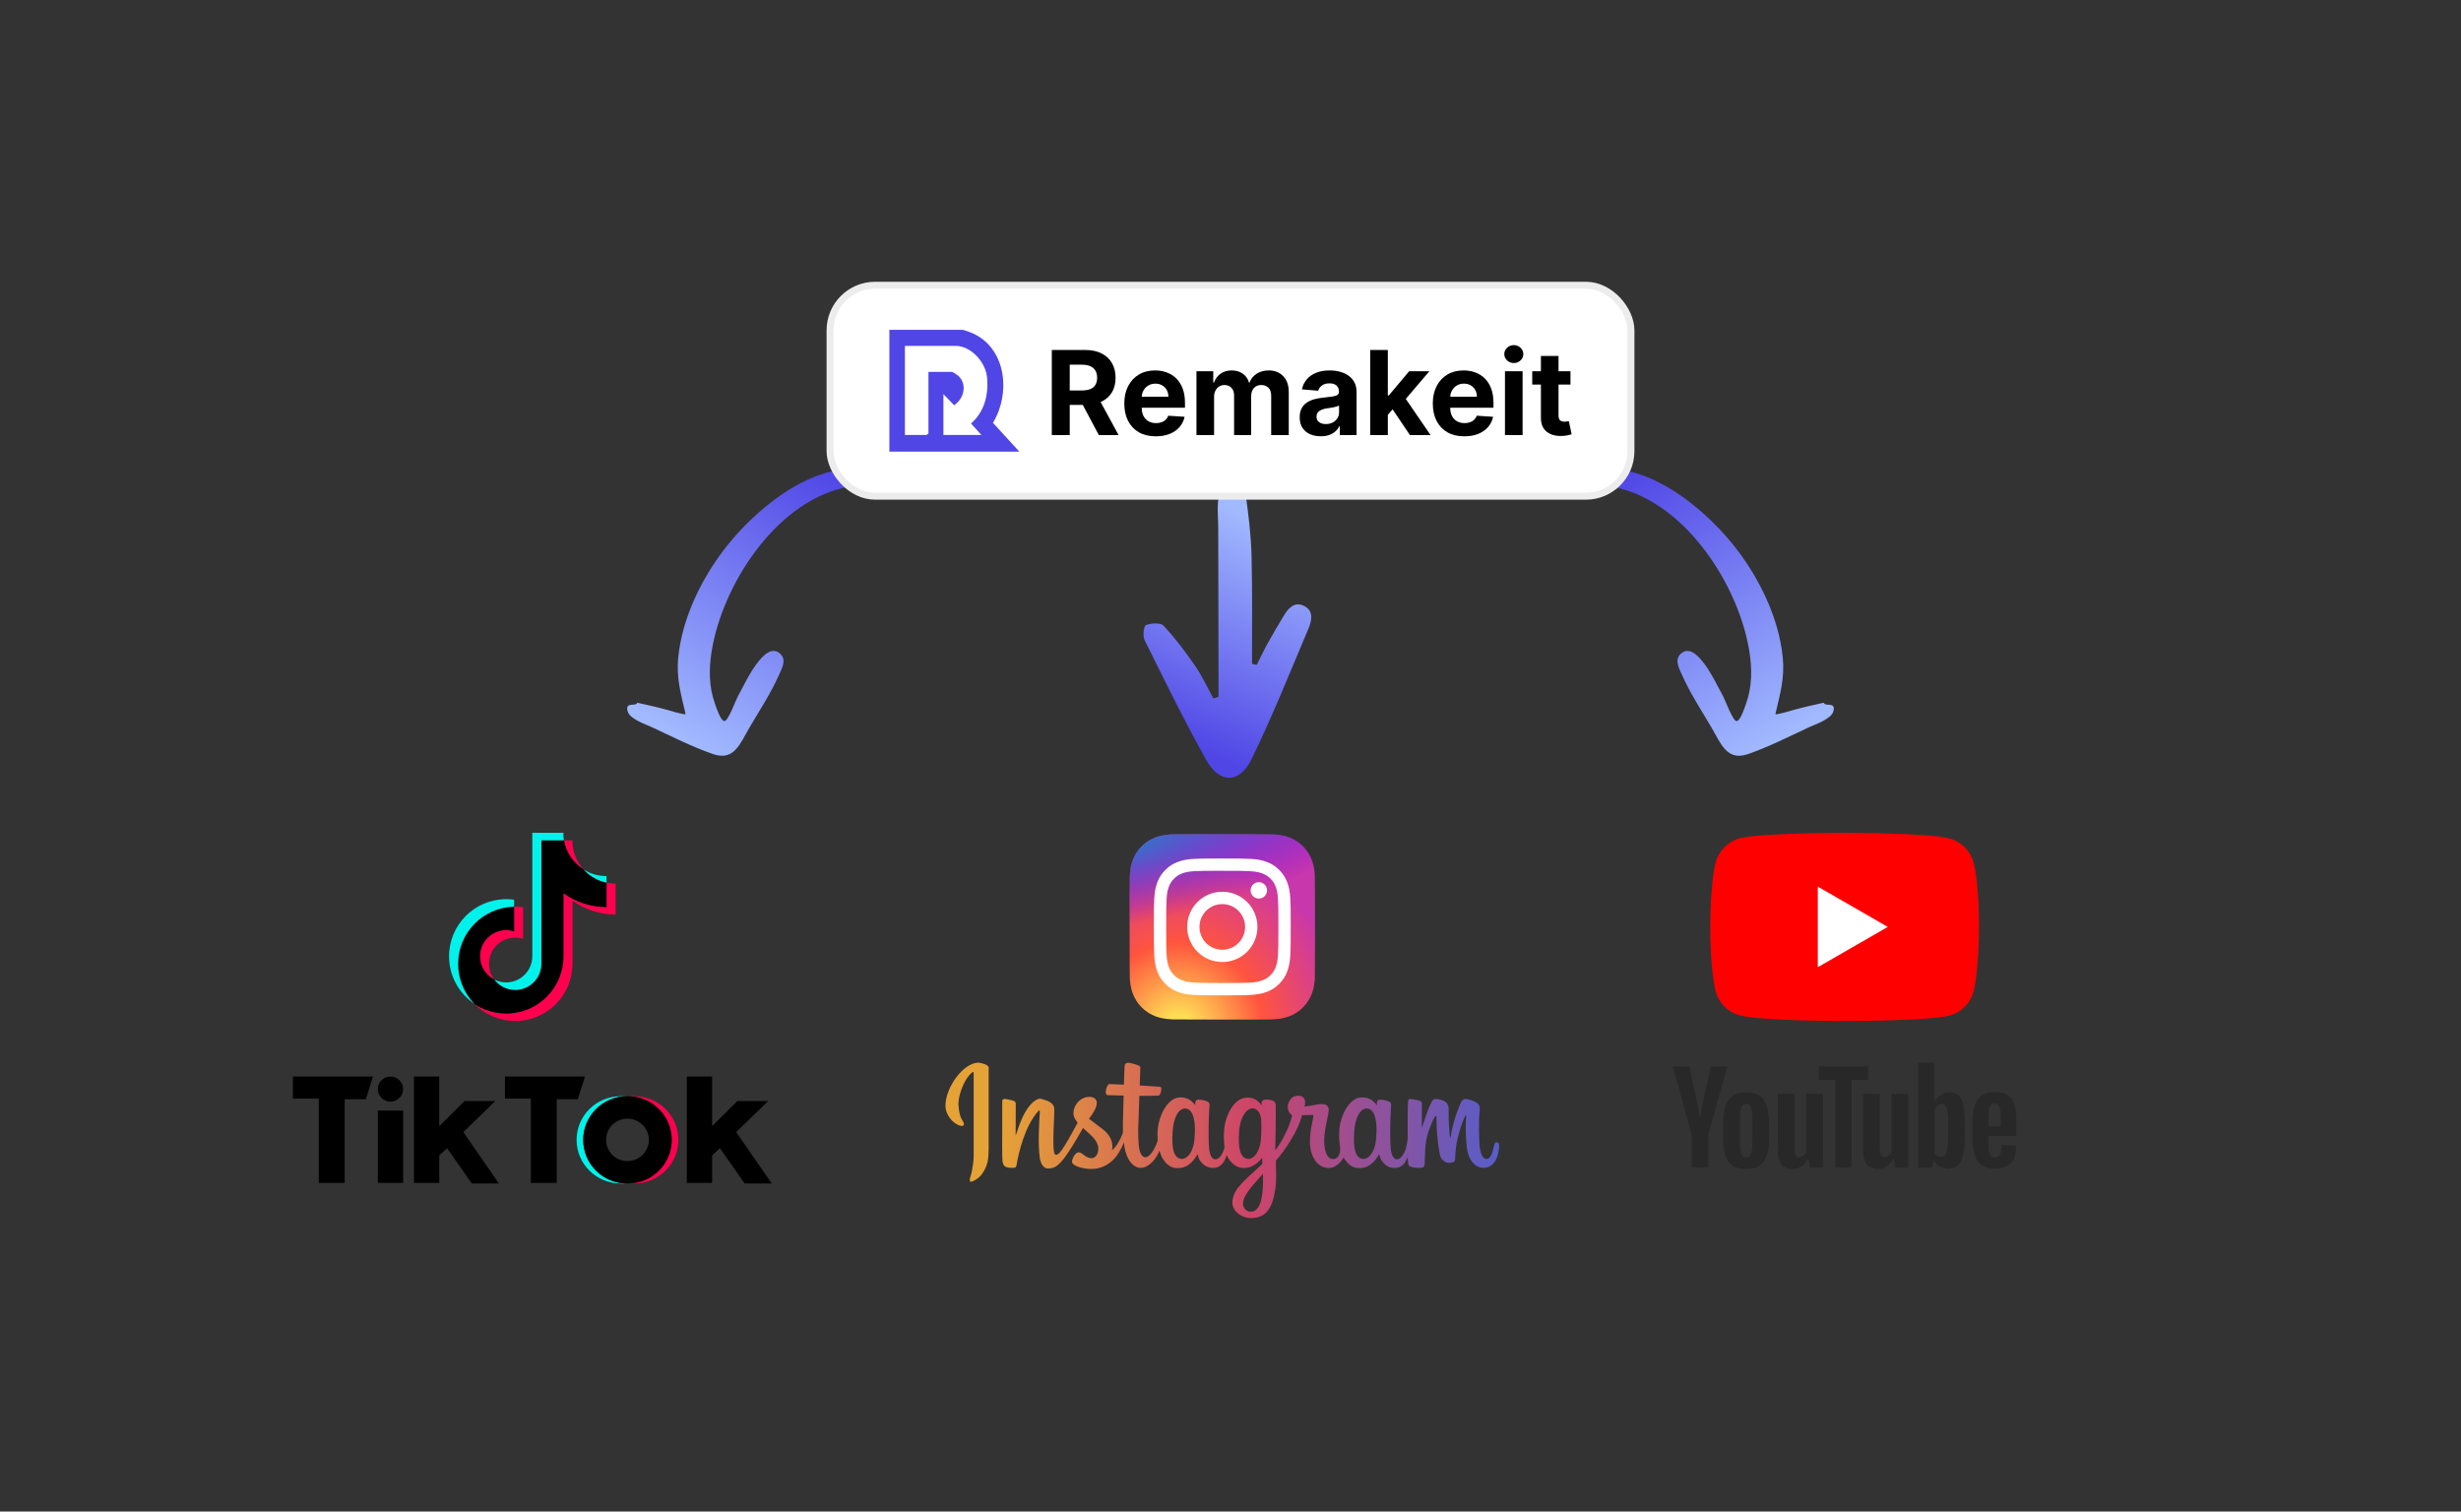 <svg width="1773" height="1089" viewBox="0 0 1773 1089" fill="none" xmlns="http://www.w3.org/2000/svg">
<rect x="0" y="0" width="1773" height="1089" fill="#333333" stroke="none"/>
<path d="M412.437 648.949C421.192 655.204 431.918 658.885 443.503 658.885V636.604C441.31 636.605 439.124 636.376 436.979 635.922V653.46C425.395 653.46 414.67 649.78 405.913 643.524V688.993C405.913 711.739 387.464 730.176 364.708 730.176C356.218 730.176 348.326 727.611 341.77 723.211C349.252 730.857 359.687 735.601 371.231 735.601C393.988 735.601 412.438 717.163 412.438 694.416V648.949H412.437ZM420.485 626.47C416.01 621.584 413.072 615.27 412.437 608.29V605.424H406.254C407.81 614.296 413.118 621.876 420.485 626.47ZM356.163 705.756C353.663 702.48 352.312 698.472 352.318 694.351C352.318 683.948 360.756 675.513 371.167 675.513C373.107 675.513 375.035 675.81 376.884 676.396V653.618C374.724 653.322 372.543 653.196 370.363 653.242V670.972C368.513 670.385 366.583 670.088 364.643 670.089C354.232 670.089 345.795 678.523 345.795 688.928C345.795 696.284 350.012 702.654 356.163 705.756Z" fill="#FF004F"/>
<path d="M405.913 643.524C414.671 649.779 425.395 653.46 436.979 653.46V635.922C430.513 634.545 424.789 631.168 420.485 626.47C413.118 621.876 407.81 614.296 406.254 605.424H390.015V694.415C389.978 704.79 381.554 713.191 371.166 713.191C365.044 713.191 359.606 710.274 356.162 705.756C350.011 702.654 345.794 696.284 345.794 688.928C345.794 678.525 354.231 670.09 364.642 670.09C366.636 670.09 368.559 670.4 370.362 670.972V653.242C348.006 653.704 330.026 671.962 330.026 694.416C330.026 705.625 334.504 715.786 341.771 723.211C348.326 727.611 356.218 730.177 364.709 730.177C387.465 730.177 405.913 711.738 405.913 688.993V643.524H405.913Z" fill="black"/>
<path d="M436.979 635.922V631.18C431.148 631.188 425.432 629.556 420.485 626.47C424.864 631.262 430.631 634.566 436.979 635.922ZM406.254 605.424C406.106 604.576 405.992 603.723 405.913 602.866V600H383.49V688.993C383.454 699.366 375.031 707.766 364.642 707.766C361.592 707.766 358.712 707.043 356.162 705.757C359.606 710.274 365.045 713.19 371.166 713.19C381.553 713.19 389.978 704.791 390.015 694.416V605.424H406.254ZM370.363 653.243V648.194C368.49 647.938 366.601 647.81 364.709 647.811C341.951 647.81 323.503 666.249 323.503 688.993C323.503 703.252 330.753 715.818 341.771 723.21C334.504 715.786 330.027 705.624 330.027 694.416C330.027 671.962 348.006 653.704 370.363 653.243Z" fill="#00F2EA"/>
<path d="M457.05 852.644C474.545 852.644 488.727 838.576 488.727 821.224C488.727 803.872 474.545 789.802 457.05 789.802H452.278C469.773 789.802 483.955 803.872 483.955 821.224C483.955 838.576 469.773 852.644 452.278 852.644H457.05Z" fill="#FF004F"/>
<path d="M451.846 789.802H447.074C429.58 789.802 415.395 803.872 415.395 821.224C415.395 838.576 429.58 852.644 447.074 852.644H451.846C434.349 852.644 420.167 838.576 420.167 821.224C420.166 803.872 434.349 789.802 451.846 789.802Z" fill="#00F2EA"/>
<path d="M211.019 775.601V791.527H229.674V852.214H248.337V791.957H263.523L268.73 775.601L211.019 775.601ZM363.76 775.601V791.527H382.415V852.214H401.078V791.957H416.264L421.47 775.601L363.76 775.601ZM272.205 784.639C272.205 779.648 276.278 775.601 281.31 775.601C286.346 775.601 290.424 779.648 290.424 784.639C290.424 789.63 286.349 793.677 281.31 793.677C276.278 793.675 272.205 789.63 272.205 784.639ZM272.205 800.135H290.424V852.214H272.205V800.135ZM298.236 775.601V852.214H316.462V832.417L322.103 827.247L339.892 852.644H359.417L333.813 815.629L356.812 793.245H334.683L316.462 811.321V775.601H298.236ZM494.799 775.601V852.214H513.028V832.417L518.667 827.247L536.46 852.644H555.988L530.384 815.629L553.382 793.245H531.254L513.028 811.321V775.601H494.799Z" fill="black"/>
<path d="M452.277 852.644C469.771 852.644 483.956 838.576 483.956 821.224C483.956 803.872 469.771 789.802 452.277 789.802H451.844C434.349 789.802 420.167 803.872 420.167 821.224C420.167 838.576 434.349 852.644 451.844 852.644H452.277ZM436.656 821.224C436.656 812.783 443.556 805.946 452.064 805.946C460.567 805.946 467.466 812.783 467.466 821.224C467.466 829.664 460.567 836.505 452.064 836.505C443.556 836.504 436.656 829.664 436.656 821.224Z" fill="black"/>
<path d="M880.614 601.027C852.732 601.027 844.578 601.056 842.993 601.188C837.271 601.663 833.711 602.564 829.832 604.495C826.843 605.98 824.485 607.7 822.158 610.112C817.921 614.511 815.353 619.922 814.423 626.355C813.971 629.478 813.84 630.115 813.813 646.066C813.803 651.383 813.813 658.38 813.813 667.766C813.813 695.625 813.844 703.771 813.978 705.353C814.44 710.921 815.313 714.424 817.162 718.255C820.696 725.59 827.445 731.096 835.396 733.15C838.149 733.859 841.189 734.249 845.093 734.434C846.747 734.506 863.604 734.557 880.471 734.557C897.338 734.557 914.205 734.537 915.818 734.455C920.338 734.242 922.963 733.89 925.865 733.14C933.867 731.075 940.493 725.651 944.098 718.214C945.911 714.475 946.831 710.838 947.247 705.562C947.337 704.411 947.375 686.068 947.375 667.749C947.375 649.427 947.334 631.117 947.244 629.967C946.822 624.605 945.903 620.999 944.031 617.188C942.496 614.068 940.79 611.738 938.315 609.356C933.897 605.136 928.493 602.568 922.055 601.64C918.935 601.189 918.313 601.055 902.35 601.027H880.614Z" fill="url(#paint0_radial_384_40)"/>
<path d="M880.614 601.027C852.732 601.027 844.578 601.056 842.993 601.188C837.271 601.663 833.711 602.564 829.832 604.495C826.843 605.98 824.485 607.7 822.158 610.112C817.921 614.511 815.353 619.922 814.423 626.355C813.971 629.478 813.84 630.115 813.813 646.066C813.803 651.383 813.813 658.38 813.813 667.766C813.813 695.625 813.844 703.771 813.978 705.353C814.44 710.921 815.313 714.424 817.162 718.255C820.696 725.59 827.445 731.096 835.396 733.15C838.149 733.859 841.189 734.249 845.093 734.434C846.747 734.506 863.604 734.557 880.471 734.557C897.338 734.557 914.205 734.537 915.818 734.455C920.338 734.242 922.963 733.89 925.865 733.14C933.867 731.075 940.493 725.651 944.098 718.214C945.911 714.475 946.831 710.838 947.247 705.562C947.337 704.411 947.375 686.068 947.375 667.749C947.375 649.427 947.334 631.117 947.244 629.967C946.822 624.605 945.903 620.999 944.031 617.188C942.496 614.068 940.79 611.738 938.315 609.356C933.897 605.136 928.493 602.568 922.055 601.64C918.935 601.189 918.313 601.055 902.35 601.027H880.614Z" fill="url(#paint1_radial_384_40)"/>
<path d="M880.583 618.49C867.192 618.49 865.512 618.549 860.252 618.788C855.003 619.029 851.42 619.86 848.285 621.079C845.042 622.338 842.291 624.023 839.55 626.765C836.807 629.505 835.123 632.256 833.859 635.498C832.637 638.634 831.805 642.218 831.568 647.466C831.333 652.725 831.271 654.407 831.271 667.798C831.271 681.189 831.331 682.864 831.569 688.124C831.811 693.373 832.642 696.956 833.86 700.091C835.121 703.334 836.805 706.085 839.547 708.826C842.287 711.569 845.038 713.257 848.278 714.517C851.416 715.736 855 716.567 860.248 716.808C865.507 717.047 867.187 717.105 880.577 717.105C893.969 717.105 895.645 717.047 900.904 716.808C906.153 716.567 909.74 715.736 912.878 714.517C916.12 713.257 918.866 711.569 921.606 708.826C924.349 706.085 926.033 703.334 927.297 700.092C928.509 696.956 929.341 693.372 929.588 688.125C929.824 682.865 929.886 681.189 929.886 667.798C929.886 654.407 929.824 652.726 929.588 647.467C929.341 642.217 928.509 638.634 927.297 635.499C926.033 632.256 924.349 629.505 921.606 626.765C918.863 624.022 916.121 622.337 912.875 621.079C909.731 619.86 906.146 619.029 900.897 618.788C895.637 618.549 893.963 618.49 880.568 618.49H880.583ZM876.16 627.376C877.473 627.374 878.938 627.376 880.583 627.376C893.748 627.376 895.309 627.423 900.508 627.659C905.315 627.879 907.924 628.683 909.662 629.357C911.963 630.251 913.604 631.319 915.329 633.045C917.054 634.771 918.123 636.415 919.018 638.716C919.693 640.452 920.498 643.061 920.716 647.868C920.953 653.066 921.004 654.628 921.004 667.787C921.004 680.946 920.953 682.507 920.716 687.705C920.497 692.512 919.693 695.121 919.018 696.857C918.125 699.158 917.054 700.797 915.329 702.522C913.603 704.247 911.964 705.316 909.662 706.209C907.926 706.887 905.315 707.689 900.508 707.909C895.31 708.145 893.748 708.196 880.583 708.196C867.417 708.196 865.857 708.145 860.659 707.909C855.851 707.687 853.242 706.883 851.503 706.208C849.202 705.315 847.558 704.246 845.833 702.521C844.107 700.795 843.039 699.155 842.143 696.853C841.468 695.117 840.664 692.508 840.445 687.701C840.208 682.503 840.161 680.941 840.161 667.774C840.161 654.607 840.208 653.054 840.445 647.856C840.665 643.049 841.468 640.439 842.143 638.701C843.036 636.4 844.107 634.757 845.833 633.031C847.558 631.305 849.202 630.237 851.503 629.341C853.241 628.663 855.851 627.862 860.659 627.641C865.207 627.435 866.97 627.374 876.16 627.364V627.376ZM906.903 635.563C903.637 635.563 900.986 638.21 900.986 641.478C900.986 644.744 903.637 647.395 906.903 647.395C910.17 647.395 912.82 644.744 912.82 641.478C912.82 638.211 910.17 635.561 906.903 635.561V635.563ZM880.583 642.476C866.599 642.476 855.262 653.814 855.262 667.798C855.262 681.782 866.599 693.114 880.583 693.114C894.567 693.114 905.901 681.782 905.901 667.798C905.901 653.814 894.567 642.476 880.583 642.476ZM880.583 651.362C889.66 651.362 897.019 658.72 897.019 667.798C897.019 676.875 889.66 684.234 880.583 684.234C871.505 684.234 864.147 676.875 864.147 667.798C864.147 658.72 871.505 651.362 880.583 651.362Z" fill="white"/>
<path d="M712.255 768.785C711.737 767.014 706.449 765.596 704.868 765.596C694.349 765.597 681.136 782.998 681.136 796.764C681.136 802.652 685.773 808.621 690.473 810.571C692.401 811.371 693.72 811.365 694.205 810.688C694.672 810.036 694.433 808.82 693.295 807.146C691.274 804.173 690.58 798.628 690.506 795.417C690.351 788.71 694.987 776.805 700.179 772.813C700.648 772.452 701.479 771.858 701.479 772.983C701.479 793.022 701.479 813.02 701.479 833.059C701.479 836.206 700.715 840.883 700.083 844.381C699.878 845.511 697.524 851.371 699.4 851.371C701.122 851.371 704.773 848.891 706.075 847.503C708.6 844.814 710.395 841.275 711.385 837.59C711.977 835.388 712.281 830.22 712.281 828.063V768.914C712.278 768.884 712.272 768.847 712.255 768.785Z" fill="url(#paint2_linear_384_40)"/>
<path d="M1079.5 823.492C1079.18 823.211 1078.78 823.006 1078.31 823.006C1077.44 823.006 1076.87 823.502 1076.69 824.23C1076.34 825.658 1075.83 827.97 1075.34 829.564C1074.48 832.341 1073.18 834.997 1071 834.997C1066.98 834.997 1066.09 827.271 1065.9 824.767C1065.66 821.678 1065.64 818.164 1065.56 815.451V805.745L1065.95 800.656C1066.04 799.404 1066.24 798.451 1065.92 797.245C1065.65 796.213 1065.04 795.317 1064.21 794.686C1062.49 793.368 1057.81 791.74 1056.04 791.74C1055.05 791.74 1054.15 792.14 1053.5 792.786C1052.79 793.491 1052.25 794.792 1051.88 795.669C1050.97 797.876 1050.18 799.856 1049.5 801.737C1048.66 804.048 1047.53 807.75 1046.63 811.339C1046 813.82 1045.58 816.045 1045.2 818.491C1045.14 818.858 1045.14 818.958 1045.08 819.325C1045.08 819.338 1045.05 819.569 1045.02 819.648C1044.93 819.863 1044.66 819.807 1044.62 819.577C1044.57 819.285 1044.55 819.034 1044.52 818.739C1044.03 813.038 1043.53 807.098 1043.67 801.348C1043.71 799.874 1043.75 798.105 1043.46 797.023C1043.22 796.107 1042.76 795.281 1042.14 794.6C1040.66 792.973 1038.11 792.195 1036.03 791.921C1035.02 791.787 1033.8 791.56 1032.89 792.095C1032.03 792.598 1031.34 793.984 1030.94 794.784C1028.33 800.004 1026.25 806.964 1024.32 812.762L1024.39 796.03C1024.39 795.647 1024.42 794.991 1024.32 794.612C1024.2 794.132 1023.92 793.718 1023.53 793.426C1023.4 793.327 1022.9 793.093 1022.5 792.979C1020.79 792.499 1019.18 792.157 1017.41 791.899C1017.02 791.843 1016.42 791.747 1016.04 791.747C1015.39 791.747 1014.85 792.129 1014.58 792.671C1014.07 793.686 1014.1 812.622 1014.14 820.416C1013.89 822.53 1013.48 825.312 1012.69 827.924C1012.02 830.133 1009.77 834.648 1007.11 835.177C1004.3 835.738 1002.67 832.824 1002.04 828.305C1001.22 820.918 1001.58 807.036 1002.03 799.222C1002.25 795.432 1002.95 794.008 998.95 792.979C996.233 792.28 994.589 792.173 993.467 792.34C992.306 792.513 991.761 793.911 991.947 796.394C988.479 791.086 983.499 790.335 980.012 790.712C971.837 791.594 966.002 803.564 965.004 812.642C964.397 818.174 964.92 823.21 965.595 827.396C965.398 830.199 964.965 835.275 959.926 834.996C955.769 834.766 953.378 827.94 954.115 818.791C954.581 812.985 956.495 804.796 957.054 802.072C958.278 796.102 954.781 794.952 949.877 795.606C947.297 795.951 943.751 796.694 939.844 797.349C940.66 794.347 940.351 791.133 938.02 790.02C935.893 789.004 932.214 789.211 930.139 791.498C927.195 794.741 926.419 800.535 930.891 803.461C930.345 807.975 925.226 820.239 918.723 828.841C918.825 823.906 919.332 801.729 919.078 795.811C918.987 793.676 917.083 792.844 915.351 792.472C915.082 792.414 912.852 792.199 912.852 792.177C911.669 792.078 910.551 792.238 909.764 792.87C908.753 793.684 908.801 794.626 908.931 796.432C905.229 790.764 900.04 790.299 896.331 791.039C888.535 792.594 883.062 803.7 882.079 812.641C881.684 816.24 881.659 819.781 881.868 822.987C881.951 824.262 882.068 825.475 882.242 826.639C881.002 831.113 878.91 834.604 876.273 835.176C873.472 835.783 871.84 832.823 871.206 828.304C870.386 820.917 870.744 807.034 871.193 799.221C871.411 795.43 872.117 794.007 868.116 792.977C865.398 792.279 863.754 792.172 862.632 792.339C861.472 792.512 860.927 793.909 861.112 796.392C857.645 791.085 852.664 790.334 849.177 790.71C841.003 791.593 835.167 803.563 834.17 812.641C833.819 815.838 833.845 818.869 834.06 821.668C833.431 823.608 832.428 826.037 831.659 827.486C826.719 836.809 821.214 835.697 820.342 824.367C820.075 820.889 820.006 817.213 820.006 813.712C820.286 805.638 820.566 797.564 820.846 789.49C825.289 789.527 829.794 789.501 834.463 789.36C836.353 789.304 837.572 783.114 835.813 782.991C830.898 782.65 826.004 782.337 821.105 782.054L821.554 769.103C821.554 769.063 821.556 769.025 821.53 768.933C821.269 768.04 820.578 767.671 819.728 767.391C818.73 767.062 817.134 766.562 815.609 766.18C813.418 765.632 810.443 764.874 810.211 768.2C810.038 770.702 809.855 775.758 809.699 781.454C806.278 781.291 802.844 781.144 799.386 781.012C797.361 780.935 794.994 788.952 798.228 789.022C802.047 789.105 805.787 789.206 809.51 789.294C809.395 794.661 808.948 806.276 808.957 816.301C807.021 821.331 804.332 826.156 801.058 828.729C801.991 825.443 801.656 819.123 794.448 813.553C791.894 811.58 788.831 809.242 784.539 806.02C787.222 802.737 790.124 798.088 790.184 794.527C790.22 792.328 788.535 790.232 784.75 790.259C777.911 790.308 773.332 796.682 773.352 801.935C773.365 805.247 775.473 807.587 776.386 808.802C765.347 829.464 762.902 831.995 760.787 831.995C759.413 831.995 758.784 828.997 758.891 819.767C758.986 811.505 759.561 805.935 759.565 799.228C759.566 796.424 757.806 794.819 756.005 793.793C755.007 793.225 750.658 791.61 749.361 791.572C747.461 791.515 744.733 793.264 742.461 795.798C737.168 801.703 734.215 810.714 731.72 818.229L731.791 796.03C731.792 795.647 731.815 794.991 731.72 794.612C731.48 793.655 730.784 793.228 729.894 792.979C728.218 792.508 725.179 791.747 723.434 791.747C722.789 791.747 722.341 792.193 722.142 792.74C721.97 793.211 722.106 803.718 722.044 814.702C722.004 821.943 721.948 828.919 722.082 833.473C722.224 838.298 722.317 841.356 728.497 841.382C731.376 841.394 732.016 841.469 732.423 839.056C733.811 830.819 738.36 810.834 748.314 800.201C748.624 799.909 749.204 800.088 749.163 800.759C748.498 811.418 747.723 824.062 749.147 834.411C749.551 837.347 751.305 841.828 754.886 841.828C759.707 841.828 763.213 840.734 772.394 825.985C774.64 822.375 777.184 818.018 780.266 812.655C782.149 814.368 784.059 816.053 785.916 817.795C789.313 820.979 791.193 824.337 791.265 827.416C791.353 831.203 789.405 834.424 786.32 834.409C781.986 834.39 779.821 830.196 777.217 830.204C774.479 830.212 772.283 835.013 772.305 837.083C772.33 839.45 778.529 842.185 786.491 842.172C792.53 842.163 797.314 839.828 801.419 836.17C804.65 833.292 807.929 827.674 809.75 823.099C810.06 831.057 814.395 841.382 821.844 841.382C825.379 841.382 828.804 839.008 831.454 835.649C833.23 833.399 834.254 831.609 835.317 828.995C835.996 831.227 836.946 833.685 837.697 834.826C839.919 838.201 842.888 841.244 847.284 841.53C852.291 841.856 855.64 840.039 858.243 837.538C860.237 835.62 861.363 833.983 862.808 831.453C863.358 836.625 868.226 841.576 874.108 841.465C879.571 841.361 882.222 837.118 883.754 832.209C884.281 833.438 884.948 834.621 885.798 835.772C892.229 844.483 902.682 842.8 909.318 834.073C909.357 836.091 909.398 838.066 909.402 838.622C903.558 844.221 896.934 849.391 892.049 855.557C888.973 859.441 887.705 863.753 887.889 866.906C888.258 873.229 895.098 877.596 901.237 877.596C913.295 877.596 917.09 868.555 918.885 855.956C919.846 849.208 919.086 842.311 919.233 836.183C926.56 827.698 935.439 814.141 938.03 803.441L945.162 803.265C945.508 803.255 945.974 803.305 946.222 803.553C946.425 803.756 946.212 804.332 946.066 805.073C944.196 814.548 941.664 825.586 946.402 834.295C948.677 838.472 952.209 841.433 957.149 841.516C961.727 841.597 965.853 837.746 967.984 833.969C970.263 837.669 973.349 841.219 978.116 841.529C983.123 841.855 986.472 840.038 989.075 837.537C991.069 835.619 992.196 833.982 993.64 831.452C993.946 832.433 994.219 834.001 994.675 834.867C996.638 838.595 1000.3 841.369 1003.73 841.504C1010.77 841.783 1012.49 837.132 1014.19 833.622C1014.23 835.064 1014.42 837.997 1014.64 839.064C1014.76 839.599 1015.14 839.99 1015.62 840.23C1017.37 841.105 1019.74 841.392 1021.92 841.379C1023.25 841.371 1025.11 841.56 1025.94 840.322C1026.42 839.612 1026.39 838.074 1026.43 837.221C1026.59 833.867 1026.71 828.227 1026.92 826.024C1027.63 819.943 1028.46 816.641 1030.05 812.731C1031.04 810.306 1031.88 807.763 1033.85 804.417C1033.95 804.253 1034.12 804.134 1034.32 804.134C1034.7 804.134 1034.85 804.456 1034.85 804.73C1034.91 807.476 1034.96 809.985 1035.08 812.336C1035.41 818.834 1035.95 824.113 1036.95 829.774C1037.14 830.825 1037.32 832.014 1037.66 833.033C1038.57 835.796 1041.17 837.791 1044.23 837.791C1045.17 837.791 1046.06 837.606 1046.87 837.271C1047.1 837.174 1047.33 837.057 1047.54 836.916C1047.96 836.637 1048.18 836.361 1048.29 835.869C1048.36 835.551 1048.35 835.176 1048.35 834.842C1048.36 834.563 1048.37 834.288 1048.38 834.014C1048.56 829.111 1049.02 825.018 1050.01 820.773C1051.6 813.992 1053.61 807.646 1055.74 803.812C1055.82 803.671 1055.89 803.49 1056.08 803.49C1056.23 803.49 1056.33 803.598 1056.34 803.743C1056.36 803.875 1056.35 804.091 1056.34 804.184C1056.1 806.3 1056.03 808.462 1056.02 810.605C1056.01 813.875 1056.01 817.152 1056.2 820.419C1056.41 824.299 1056.84 828.077 1057.63 830.925C1058.03 832.346 1058.51 833.6 1059.07 834.699C1061.01 838.463 1064.44 841.379 1068.88 841.379C1074.15 841.379 1077.46 837.413 1078.83 832.749C1079.16 831.641 1079.45 830.569 1079.66 829.397C1079.88 828.171 1080.44 824.316 1079.5 823.492ZM860.696 818.074C860.332 830.53 854.776 835.648 850.636 834.877C845.609 833.941 843.99 827.286 844.785 815.334C845.508 804.498 849.388 798.644 853.728 798.628C860.527 798.603 861.386 810.596 860.696 818.074ZM908.607 818.074C908.242 830.53 902.686 835.648 898.546 834.877C893.52 833.941 891.901 827.286 892.696 815.334C893.735 799.746 903.046 794.44 907.26 801.784C909.037 804.882 908.833 810.294 908.607 818.074ZM903.986 872.212C899.313 874.717 894.104 870.79 895.894 864.58C897.569 858.769 905.662 850.453 909.911 845.634C910.005 852.029 910.501 868.72 903.986 872.212ZM991.529 818.074C991.166 830.53 985.609 835.648 981.469 834.877C976.443 833.941 974.824 827.286 975.619 815.334C976.341 804.498 980.221 798.644 984.561 798.628C991.361 798.603 992.219 810.596 991.529 818.074Z" fill="url(#paint3_linear_384_40)"/>
<path d="M1421.77 621.217C1419.54 612.922 1413 606.381 1404.7 604.148C1389.54 600 1328.92 600 1328.92 600C1328.92 600 1268.3 600 1253.15 603.988C1245.01 606.222 1238.31 612.922 1236.08 621.217C1232.09 636.373 1232.09 667.8 1232.09 667.8C1232.09 667.8 1232.09 699.387 1236.08 714.383C1238.31 722.678 1244.85 729.219 1253.15 731.452C1268.46 735.6 1328.92 735.6 1328.92 735.6C1328.92 735.6 1389.54 735.6 1404.7 731.612C1413 729.378 1419.54 722.838 1421.77 714.542C1425.76 699.387 1425.76 667.96 1425.76 667.96C1425.76 667.96 1425.92 636.373 1421.77 621.217Z" fill="#FF0000"/>
<path d="M1309.62 696.834L1360.03 667.799L1309.62 638.765V696.834Z" fill="white"/>
<path d="M1247.97 839.7C1245.57 838.1 1243.87 835.6 1242.87 832.1C1241.87 828.7 1241.37 824.1 1241.37 818.5V810.8C1241.37 805.1 1241.97 800.5 1243.07 797C1244.27 793.5 1246.07 791 1248.47 789.4C1250.97 787.8 1254.17 787 1258.17 787C1262.07 787 1265.27 787.8 1267.67 789.4C1270.07 791 1271.77 793.6 1272.87 797C1273.97 800.4 1274.57 805 1274.57 810.8V818.5C1274.57 824.2 1274.07 828.7 1272.97 832.2C1271.87 835.6 1270.17 838.2 1267.77 839.8C1265.37 841.4 1262.07 842.2 1257.97 842.2C1253.77 842.1 1250.37 841.3 1247.97 839.7ZM1261.47 831.3C1262.17 829.6 1262.47 826.7 1262.47 822.8V806.2C1262.47 802.4 1262.17 799.6 1261.47 797.8C1260.77 796 1259.67 795.2 1257.97 795.2C1256.37 795.2 1255.17 796.1 1254.57 797.8C1253.87 799.6 1253.57 802.4 1253.57 806.2V822.8C1253.57 826.7 1253.87 829.6 1254.57 831.3C1255.17 833 1256.37 833.9 1258.07 833.9C1259.67 833.9 1260.77 833.1 1261.47 831.3Z" fill="#282828"/>
<path d="M1432.57 818.6V821.3C1432.57 824.7 1432.67 827.3 1432.87 829C1433.07 830.7 1433.47 832 1434.17 832.7C1434.77 833.5 1435.77 833.9 1437.17 833.9C1438.97 833.9 1440.17 833.2 1440.87 831.8C1441.57 830.4 1441.87 828.1 1441.97 824.8L1452.27 825.4C1452.37 825.9 1452.37 826.5 1452.37 827.3C1452.37 832.2 1451.07 835.9 1448.37 838.3C1445.67 840.7 1441.87 841.9 1436.97 841.9C1431.07 841.9 1426.97 840 1424.57 836.3C1422.17 832.6 1420.97 826.9 1420.97 819.1V809.8C1420.97 801.8 1422.17 796 1424.67 792.3C1427.17 788.6 1431.37 786.8 1437.27 786.8C1441.37 786.8 1444.57 787.6 1446.77 789.1C1448.97 790.6 1450.47 793 1451.37 796.1C1452.27 799.3 1452.67 803.7 1452.67 809.3V818.4H1432.57V818.6ZM1434.07 796.2C1433.47 797 1433.07 798.2 1432.87 799.9C1432.67 801.6 1432.57 804.2 1432.57 807.7V811.5H1441.37V807.7C1441.37 804.3 1441.27 801.7 1441.07 799.9C1440.87 798.1 1440.37 796.9 1439.77 796.2C1439.17 795.5 1438.17 795.1 1436.97 795.1C1435.57 795 1434.67 795.4 1434.07 796.2Z" fill="#282828"/>
<path d="M1218.77 817.6L1205.17 768.3H1217.07L1221.87 790.6C1223.07 796.1 1223.97 800.8 1224.57 804.7H1224.87C1225.27 801.9 1226.17 797.3 1227.57 790.7L1232.57 768.3H1244.47L1230.67 817.6V841.2H1218.87V817.6H1218.77Z" fill="#282828"/>
<path d="M1313.27 788V841.3H1303.87L1302.87 834.8H1302.57C1300.07 839.7 1296.17 842.2 1291.07 842.2C1287.57 842.2 1284.97 841 1283.27 838.7C1281.57 836.4 1280.77 832.8 1280.77 827.8V788H1292.77V827.1C1292.77 829.5 1293.07 831.2 1293.57 832.2C1294.07 833.2 1294.97 833.7 1296.17 833.7C1297.17 833.7 1298.17 833.4 1299.17 832.7C1300.17 832.1 1300.87 831.3 1301.27 830.3V788H1313.27Z" fill="#282828"/>
<path d="M1374.77 788V841.3H1365.37L1364.37 834.8H1364.07C1361.57 839.7 1357.67 842.2 1352.57 842.2C1349.07 842.2 1346.47 841 1344.77 838.7C1343.07 836.4 1342.27 832.8 1342.27 827.8V788H1354.27V827.1C1354.27 829.5 1354.57 831.2 1355.07 832.2C1355.57 833.2 1356.47 833.7 1357.67 833.7C1358.67 833.7 1359.67 833.4 1360.67 832.7C1361.67 832.1 1362.37 831.3 1362.77 830.3V788H1374.77Z" fill="#282828"/>
<path d="M1345.87 778H1333.97V841.2H1322.27V778H1310.37V768.3H1345.87V778Z" fill="#282828"/>
<path d="M1414.47 796.5C1413.77 793.1 1412.57 790.7 1410.97 789.2C1409.37 787.7 1407.07 786.9 1404.27 786.9C1402.07 786.9 1399.97 787.5 1398.07 788.8C1396.17 790 1394.67 791.7 1393.67 793.7H1393.57V765.6H1381.97V841.2H1391.87L1393.07 836.2H1393.37C1394.27 838 1395.67 839.4 1397.57 840.5C1399.47 841.5 1401.47 842.1 1403.77 842.1C1407.87 842.1 1410.77 840.2 1412.67 836.5C1414.57 832.8 1415.57 826.9 1415.57 819V810.6C1415.47 804.5 1415.17 799.8 1414.47 796.5ZM1403.47 818.2C1403.47 822.1 1403.27 825.1 1402.97 827.3C1402.67 829.5 1402.07 831.1 1401.37 832C1400.57 832.9 1399.57 833.4 1398.37 833.4C1397.37 833.4 1396.47 833.2 1395.67 832.7C1394.87 832.2 1394.17 831.5 1393.67 830.6V800.4C1394.07 799 1394.77 797.8 1395.77 796.8C1396.77 795.9 1397.87 795.4 1398.97 795.4C1400.17 795.4 1401.17 795.9 1401.77 796.8C1402.47 797.8 1402.87 799.4 1403.17 801.6C1403.47 803.9 1403.57 807.1 1403.57 811.2V818.2H1403.47Z" fill="#282828"/>
<path d="M459.074 506.262C465.995 507.845 472.901 509.29 479.75 511.183C480.852 511.488 494.169 515.508 493.917 514.407C490.647 500.097 487.13 488.783 488.628 473.677C490.074 459.101 494.46 444.59 500.484 431.254C511.6 406.647 528.126 385.104 548.643 367.482C566.21 352.392 589.846 338.018 613.833 337.815C618.327 337.777 639.928 341.299 635.978 349.927C634.131 353.961 629.622 350.93 626.313 350.345C619.551 349.148 613.134 350.107 606.449 351.762C557.174 363.962 520.049 422.789 512.65 469.531C510.671 482.037 510.701 494.834 515.062 506.92C516.02 509.576 519.114 519.445 521.9 519.522C524.595 519.596 529.997 504.595 531.437 501.985C536.59 492.646 542.228 479.847 550.161 472.501C553.734 469.193 557.963 467.249 562.027 470.934C566.894 475.348 563.417 481.229 561.341 485.968C555.477 499.356 547.218 511.756 539.845 524.373C533.129 535.864 528.831 548.497 513.734 543.295C498.636 538.094 483.924 530.54 469.46 523.83C465.422 521.956 453.971 518.121 452.293 512.815C449.824 505.005 458.35 509.485 459.074 506.262C465.26 507.677 459.032 506.447 459.074 506.262Z" fill="url(#paint4_linear_384_40)"/>
<path d="M1313.93 506.262C1307.01 507.845 1300.1 509.29 1293.25 511.183C1292.15 511.488 1278.83 515.508 1279.08 514.407C1282.35 500.097 1285.87 488.783 1284.37 473.677C1282.93 459.101 1278.54 444.59 1272.52 431.254C1261.4 406.647 1244.87 385.104 1224.36 367.482C1206.79 352.392 1183.15 338.018 1159.17 337.815C1154.67 337.777 1133.07 341.299 1137.02 349.927C1138.87 353.961 1143.38 350.93 1146.69 350.345C1153.45 349.148 1159.87 350.107 1166.55 351.762C1215.83 363.962 1252.95 422.789 1260.35 469.531C1262.33 482.037 1262.3 494.834 1257.94 506.92C1256.98 509.576 1253.89 519.445 1251.1 519.522C1248.41 519.596 1243 504.595 1241.56 501.985C1236.41 492.646 1230.77 479.847 1222.84 472.501C1219.27 469.193 1215.04 467.249 1210.97 470.934C1206.11 475.348 1209.58 481.229 1211.66 485.968C1217.52 499.356 1225.78 511.756 1233.15 524.373C1239.87 535.864 1244.17 548.497 1259.27 543.295C1274.36 538.094 1289.08 530.54 1303.54 523.83C1307.58 521.956 1319.03 518.121 1320.71 512.815C1323.18 505.005 1314.65 509.485 1313.93 506.262C1307.74 507.677 1313.97 506.447 1313.93 506.262Z" fill="url(#paint5_linear_384_40)"/>
<path d="M902.005 478.23C901.948 452.168 902.341 426.099 901.657 400.046C901.28 385.66 899.505 371.25 897.538 356.956C896.689 350.789 893.406 343.601 885.789 345.827C882.16 346.888 878.773 353.499 877.966 358.098C876.681 365.414 877.647 373.15 877.66 380.709C877.735 421.128 877.809 461.548 877.884 501.967C876.66 502.399 875.435 502.832 874.211 503.264C869.902 495.441 866.18 487.216 861.141 479.894C854.148 469.732 846.656 459.789 838.269 450.788C836.112 448.474 829.35 448.9 825.608 450.351C824 450.974 823.136 458.185 824.585 461.106C838.978 490.113 853.198 519.252 868.988 547.513C878.575 564.669 892.937 564.759 901.577 547.082C916.565 516.414 929.237 484.584 942.571 453.106C944.964 447.456 946.779 440.305 939.674 436.628C932.717 433.028 928.191 438.041 924.826 443.694C920.987 450.144 917.104 456.573 913.47 463.14C910.583 468.359 908.041 473.773 905.346 479.1C904.232 478.81 903.119 478.52 902.005 478.23Z" fill="url(#paint6_linear_384_40)"/>
<rect x="598" y="205.5" width="577" height="152" rx="32.5" fill="white"/>
<rect x="598" y="205.5" width="577" height="152" rx="32.5" stroke="#ECECEC" stroke-width="5"/>
<g clip-path="url(#clip0_384_40)">
<path d="M734.359 325.379H640.734V237.621H693.139C694.692 237.621 700.24 239.844 701.909 240.663C724.851 251.938 728.302 283.357 715.344 304.603L734.359 325.379ZM707.017 313.352L699.568 305.11C708.997 296.869 712.249 284.962 711.156 272.154C710.178 260.754 699.382 249.203 688.586 249.203H651.919V313.352H667.454C667.612 313.352 668.904 312.34 668.904 312.238V267.913H685.682C686.374 267.913 689.518 269.962 690.227 270.599C697.178 276.818 694.427 287.345 687.393 291.938L679.671 283.95V313.352H707.017Z" fill="#5046E6"/>
<path d="M757.766 313.453V252.151H781.836C786.443 252.151 790.376 252.979 793.633 254.636C796.91 256.272 799.403 258.597 801.11 261.61C802.838 264.603 803.702 268.125 803.702 272.176C803.702 276.247 802.828 279.749 801.081 282.682C799.333 285.596 796.801 287.831 793.484 289.387C790.188 290.944 786.195 291.722 781.508 291.722H765.392V281.305H779.423C781.886 281.305 783.932 280.967 785.56 280.288C787.188 279.609 788.4 278.592 789.194 277.235C790.009 275.878 790.416 274.192 790.416 272.176C790.416 270.141 790.009 268.425 789.194 267.028C788.4 265.631 787.178 264.573 785.53 263.855C783.902 263.117 781.846 262.747 779.364 262.747H770.665V313.453H757.766ZM790.714 285.556L805.877 313.453H791.637L776.801 285.556H790.714Z" fill="black"/>
<path d="M832.695 314.351C827.988 314.351 823.937 313.393 820.541 311.477C817.164 309.541 814.563 306.808 812.736 303.276C810.909 299.724 809.995 295.524 809.995 290.674C809.995 285.945 810.909 281.794 812.736 278.222C814.563 274.65 817.135 271.867 820.452 269.871C823.788 267.876 827.701 266.878 832.189 266.878C835.207 266.878 838.018 267.367 840.619 268.345C843.241 269.302 845.525 270.749 847.471 272.685C849.438 274.62 850.966 277.055 852.059 279.988C853.151 282.902 853.697 286.314 853.697 290.225V293.728H815.059V285.825H841.751C841.751 283.989 841.354 282.363 840.56 280.946C839.766 279.529 838.663 278.422 837.253 277.624C835.863 276.806 834.244 276.396 832.397 276.396C830.471 276.396 828.763 276.845 827.274 277.743C825.804 278.621 824.652 279.809 823.818 281.305C822.984 282.782 822.557 284.428 822.537 286.244V293.757C822.537 296.032 822.954 297.998 823.788 299.654C824.642 301.31 825.844 302.587 827.393 303.485C828.942 304.383 830.779 304.833 832.904 304.833C834.314 304.833 835.605 304.633 836.777 304.234C837.948 303.834 838.951 303.236 839.785 302.438C840.619 301.639 841.255 300.662 841.692 299.504L853.429 300.283C852.833 303.116 851.612 305.59 849.765 307.706C847.938 309.801 845.575 311.437 842.675 312.615C839.796 313.772 836.469 314.351 832.695 314.351Z" fill="black"/>
<path d="M861.979 313.453V267.477H874.074V275.588H874.61C875.564 272.894 877.153 270.769 879.377 269.213C881.601 267.656 884.263 266.878 887.361 266.878C890.499 266.878 893.17 267.666 895.374 269.243C897.579 270.799 899.048 272.914 899.783 275.588H900.26C901.193 272.954 902.882 270.849 905.324 269.273C907.787 267.676 910.696 266.878 914.053 266.878C918.323 266.878 921.788 268.245 924.449 270.979C927.131 273.693 928.471 277.544 928.471 282.532V313.453H915.811V285.047C915.811 282.493 915.135 280.577 913.785 279.3C912.434 278.023 910.746 277.384 908.72 277.384C906.417 277.384 904.619 278.122 903.329 279.599C902.037 281.056 901.392 282.982 901.392 285.376V313.453H889.089V284.778C889.089 282.523 888.443 280.727 887.152 279.39C885.881 278.053 884.203 277.384 882.118 277.384C880.708 277.384 879.437 277.743 878.304 278.462C877.193 279.16 876.309 280.148 875.653 281.425C874.998 282.682 874.67 284.159 874.67 285.855V313.453H861.979Z" fill="black"/>
<path d="M951.543 314.321C948.624 314.321 946.022 313.812 943.739 312.794C941.455 311.757 939.647 310.23 938.317 308.215C937.006 306.179 936.351 303.645 936.351 300.612C936.351 298.058 936.817 295.913 937.75 294.176C938.684 292.44 939.955 291.044 941.564 289.986C943.172 288.928 945 288.13 947.045 287.591C949.11 287.052 951.275 286.673 953.539 286.454C956.201 286.175 958.345 285.915 959.974 285.675C961.603 285.416 962.784 285.037 963.519 284.538C964.254 284.039 964.621 283.301 964.621 282.323V282.143C964.621 280.248 964.026 278.781 962.834 277.743C961.662 276.706 959.994 276.187 957.829 276.187C955.545 276.187 953.728 276.696 952.377 277.714C951.027 278.711 950.133 279.969 949.696 281.485L937.959 280.527C938.555 277.733 939.727 275.319 941.474 273.283C943.222 271.228 945.476 269.652 948.237 268.554C951.017 267.437 954.234 266.878 957.889 266.878C960.431 266.878 962.864 267.177 965.187 267.776C967.531 268.375 969.606 269.302 971.414 270.56C973.241 271.817 974.68 273.433 975.733 275.409C976.786 277.364 977.312 279.709 977.312 282.443V313.453H965.277V307.077H964.919C964.184 308.514 963.201 309.781 961.97 310.878C960.739 311.956 959.259 312.804 957.531 313.423C955.804 314.021 953.807 314.321 951.543 314.321ZM955.178 305.521C957.045 305.521 958.693 305.152 960.123 304.413C961.553 303.655 962.675 302.637 963.489 301.36C964.303 300.083 964.711 298.636 964.711 297.02V292.141C964.314 292.4 963.767 292.64 963.072 292.859C962.397 293.059 961.632 293.248 960.778 293.428C959.924 293.588 959.071 293.737 958.216 293.877C957.362 293.997 956.588 294.107 955.893 294.206C954.403 294.426 953.102 294.775 951.99 295.254C950.878 295.733 950.014 296.381 949.399 297.199C948.783 297.998 948.475 298.995 948.475 300.193C948.475 301.929 949.1 303.256 950.352 304.174C951.623 305.072 953.232 305.521 955.178 305.521Z" fill="black"/>
<path d="M998.657 300.223L998.687 284.927H1000.53L1015.19 267.477H1029.76L1010.07 290.585H1007.06L998.657 300.223ZM987.158 313.453V252.151H999.849V313.453H987.158ZM1015.76 313.453L1002.29 293.428L1010.75 284.419L1030.62 313.453H1015.76Z" fill="black"/>
<path d="M1054.95 314.351C1050.25 314.351 1046.19 313.393 1042.8 311.477C1039.42 309.541 1036.82 306.808 1034.99 303.276C1033.17 299.724 1032.25 295.524 1032.25 290.674C1032.25 285.945 1033.17 281.794 1034.99 278.222C1036.82 274.65 1039.39 271.867 1042.71 269.871C1046.05 267.876 1049.96 266.878 1054.45 266.878C1057.47 266.878 1060.28 267.367 1062.88 268.345C1065.5 269.302 1067.78 270.749 1069.73 272.685C1071.7 274.62 1073.22 277.055 1074.32 279.988C1075.41 282.902 1075.96 286.314 1075.96 290.225V293.728H1037.32V285.825H1064.01C1064.01 283.989 1063.61 282.363 1062.82 280.946C1062.02 279.529 1060.92 278.422 1059.51 277.624C1058.12 276.806 1056.5 276.396 1054.66 276.396C1052.73 276.396 1051.02 276.845 1049.53 277.743C1048.06 278.621 1046.91 279.809 1046.08 281.305C1045.24 282.782 1044.81 284.428 1044.79 286.244V293.757C1044.79 296.032 1045.21 297.998 1046.05 299.654C1046.9 301.31 1048.1 302.587 1049.65 303.485C1051.2 304.383 1053.04 304.833 1055.16 304.833C1056.57 304.833 1057.86 304.633 1059.03 304.234C1060.21 303.834 1061.21 303.236 1062.04 302.438C1062.88 301.639 1063.51 300.662 1063.95 299.504L1075.69 300.283C1075.09 303.116 1073.87 305.59 1072.02 307.706C1070.2 309.801 1067.83 311.437 1064.93 312.615C1062.05 313.772 1058.73 314.351 1054.95 314.351Z" fill="black"/>
<path d="M1084.24 313.453V267.476H1096.93V313.453H1084.24ZM1090.61 261.55C1088.72 261.55 1087.11 260.921 1085.76 259.664C1084.42 258.387 1083.76 256.86 1083.76 255.084C1083.76 253.328 1084.42 251.822 1085.76 250.565C1087.11 249.288 1088.72 248.649 1090.61 248.649C1092.5 248.649 1094.11 249.288 1095.44 250.565C1096.79 251.822 1097.46 253.328 1097.46 255.084C1097.46 256.86 1096.79 258.387 1095.44 259.664C1094.11 260.921 1092.5 261.55 1090.61 261.55Z" fill="black"/>
<path d="M1131.43 267.477V277.055H1103.88V267.477H1131.43ZM1110.13 256.461H1122.82V299.325C1122.82 300.502 1123 301.42 1123.36 302.079C1123.72 302.717 1124.21 303.166 1124.85 303.426C1125.5 303.685 1126.26 303.815 1127.11 303.815C1127.71 303.815 1128.31 303.765 1128.9 303.665C1129.49 303.545 1129.95 303.456 1130.27 303.396L1132.27 312.884C1131.63 313.084 1130.74 313.313 1129.58 313.573C1128.43 313.852 1127.03 314.021 1125.38 314.081C1122.33 314.201 1119.65 313.792 1117.34 312.854C1115.06 311.916 1113.28 310.459 1112.01 308.484C1110.74 306.508 1110.11 304.014 1110.13 301.001V256.461Z" fill="black"/>
</g>
<defs>
<radialGradient id="paint0_radial_384_40" cx="0" cy="0" r="1" gradientUnits="userSpaceOnUse" gradientTransform="translate(849.287 744.842) rotate(-90) scale(132.338 123.119)">
<stop stop-color="#FFDD55"/>
<stop offset="0.1" stop-color="#FFDD55"/>
<stop offset="0.5" stop-color="#FF543E"/>
<stop offset="1" stop-color="#C837AB"/>
</radialGradient>
<radialGradient id="paint1_radial_384_40" cx="0" cy="0" r="1" gradientTransform="matrix(11.614 58.005 -239.159 47.887 791.435 610.647)" gradientUnits="userSpaceOnUse">
<stop stop-color="#3771C8"/>
<stop offset="0.128" stop-color="#3771C8"/>
<stop offset="1" stop-color="#6600FF" stop-opacity="0"/>
</radialGradient>
<linearGradient id="paint2_linear_384_40" x1="721.998" y1="821.646" x2="1080.03" y2="821.646" gradientUnits="userSpaceOnUse">
<stop stop-color="#E5A237"/>
<stop offset="0.5" stop-color="#CD4469"/>
<stop offset="1" stop-color="#575ECA"/>
</linearGradient>
<linearGradient id="paint3_linear_384_40" x1="721.998" y1="821.646" x2="1080.03" y2="821.646" gradientUnits="userSpaceOnUse">
<stop stop-color="#E5A237"/>
<stop offset="0.5" stop-color="#CD4469"/>
<stop offset="1" stop-color="#575ECA"/>
</linearGradient>
<linearGradient id="paint4_linear_384_40" x1="596.795" y1="337.814" x2="482.44" y2="525.887" gradientUnits="userSpaceOnUse">
<stop stop-color="#5046E6"/>
<stop offset="1" stop-color="#A1B9FF"/>
</linearGradient>
<linearGradient id="paint5_linear_384_40" x1="1176.2" y1="337.814" x2="1290.56" y2="525.887" gradientUnits="userSpaceOnUse">
<stop stop-color="#5046E6"/>
<stop offset="1" stop-color="#A1B9FF"/>
</linearGradient>
<linearGradient id="paint6_linear_384_40" x1="860.606" y1="539.149" x2="925.488" y2="383.912" gradientUnits="userSpaceOnUse">
<stop stop-color="#5046E6"/>
<stop offset="1" stop-color="#A1B9FF"/>
</linearGradient>
<clipPath id="clip0_384_40">
<rect width="492" height="107" fill="white" transform="translate(640.5 228)"/>
</clipPath>
</defs>
</svg>
